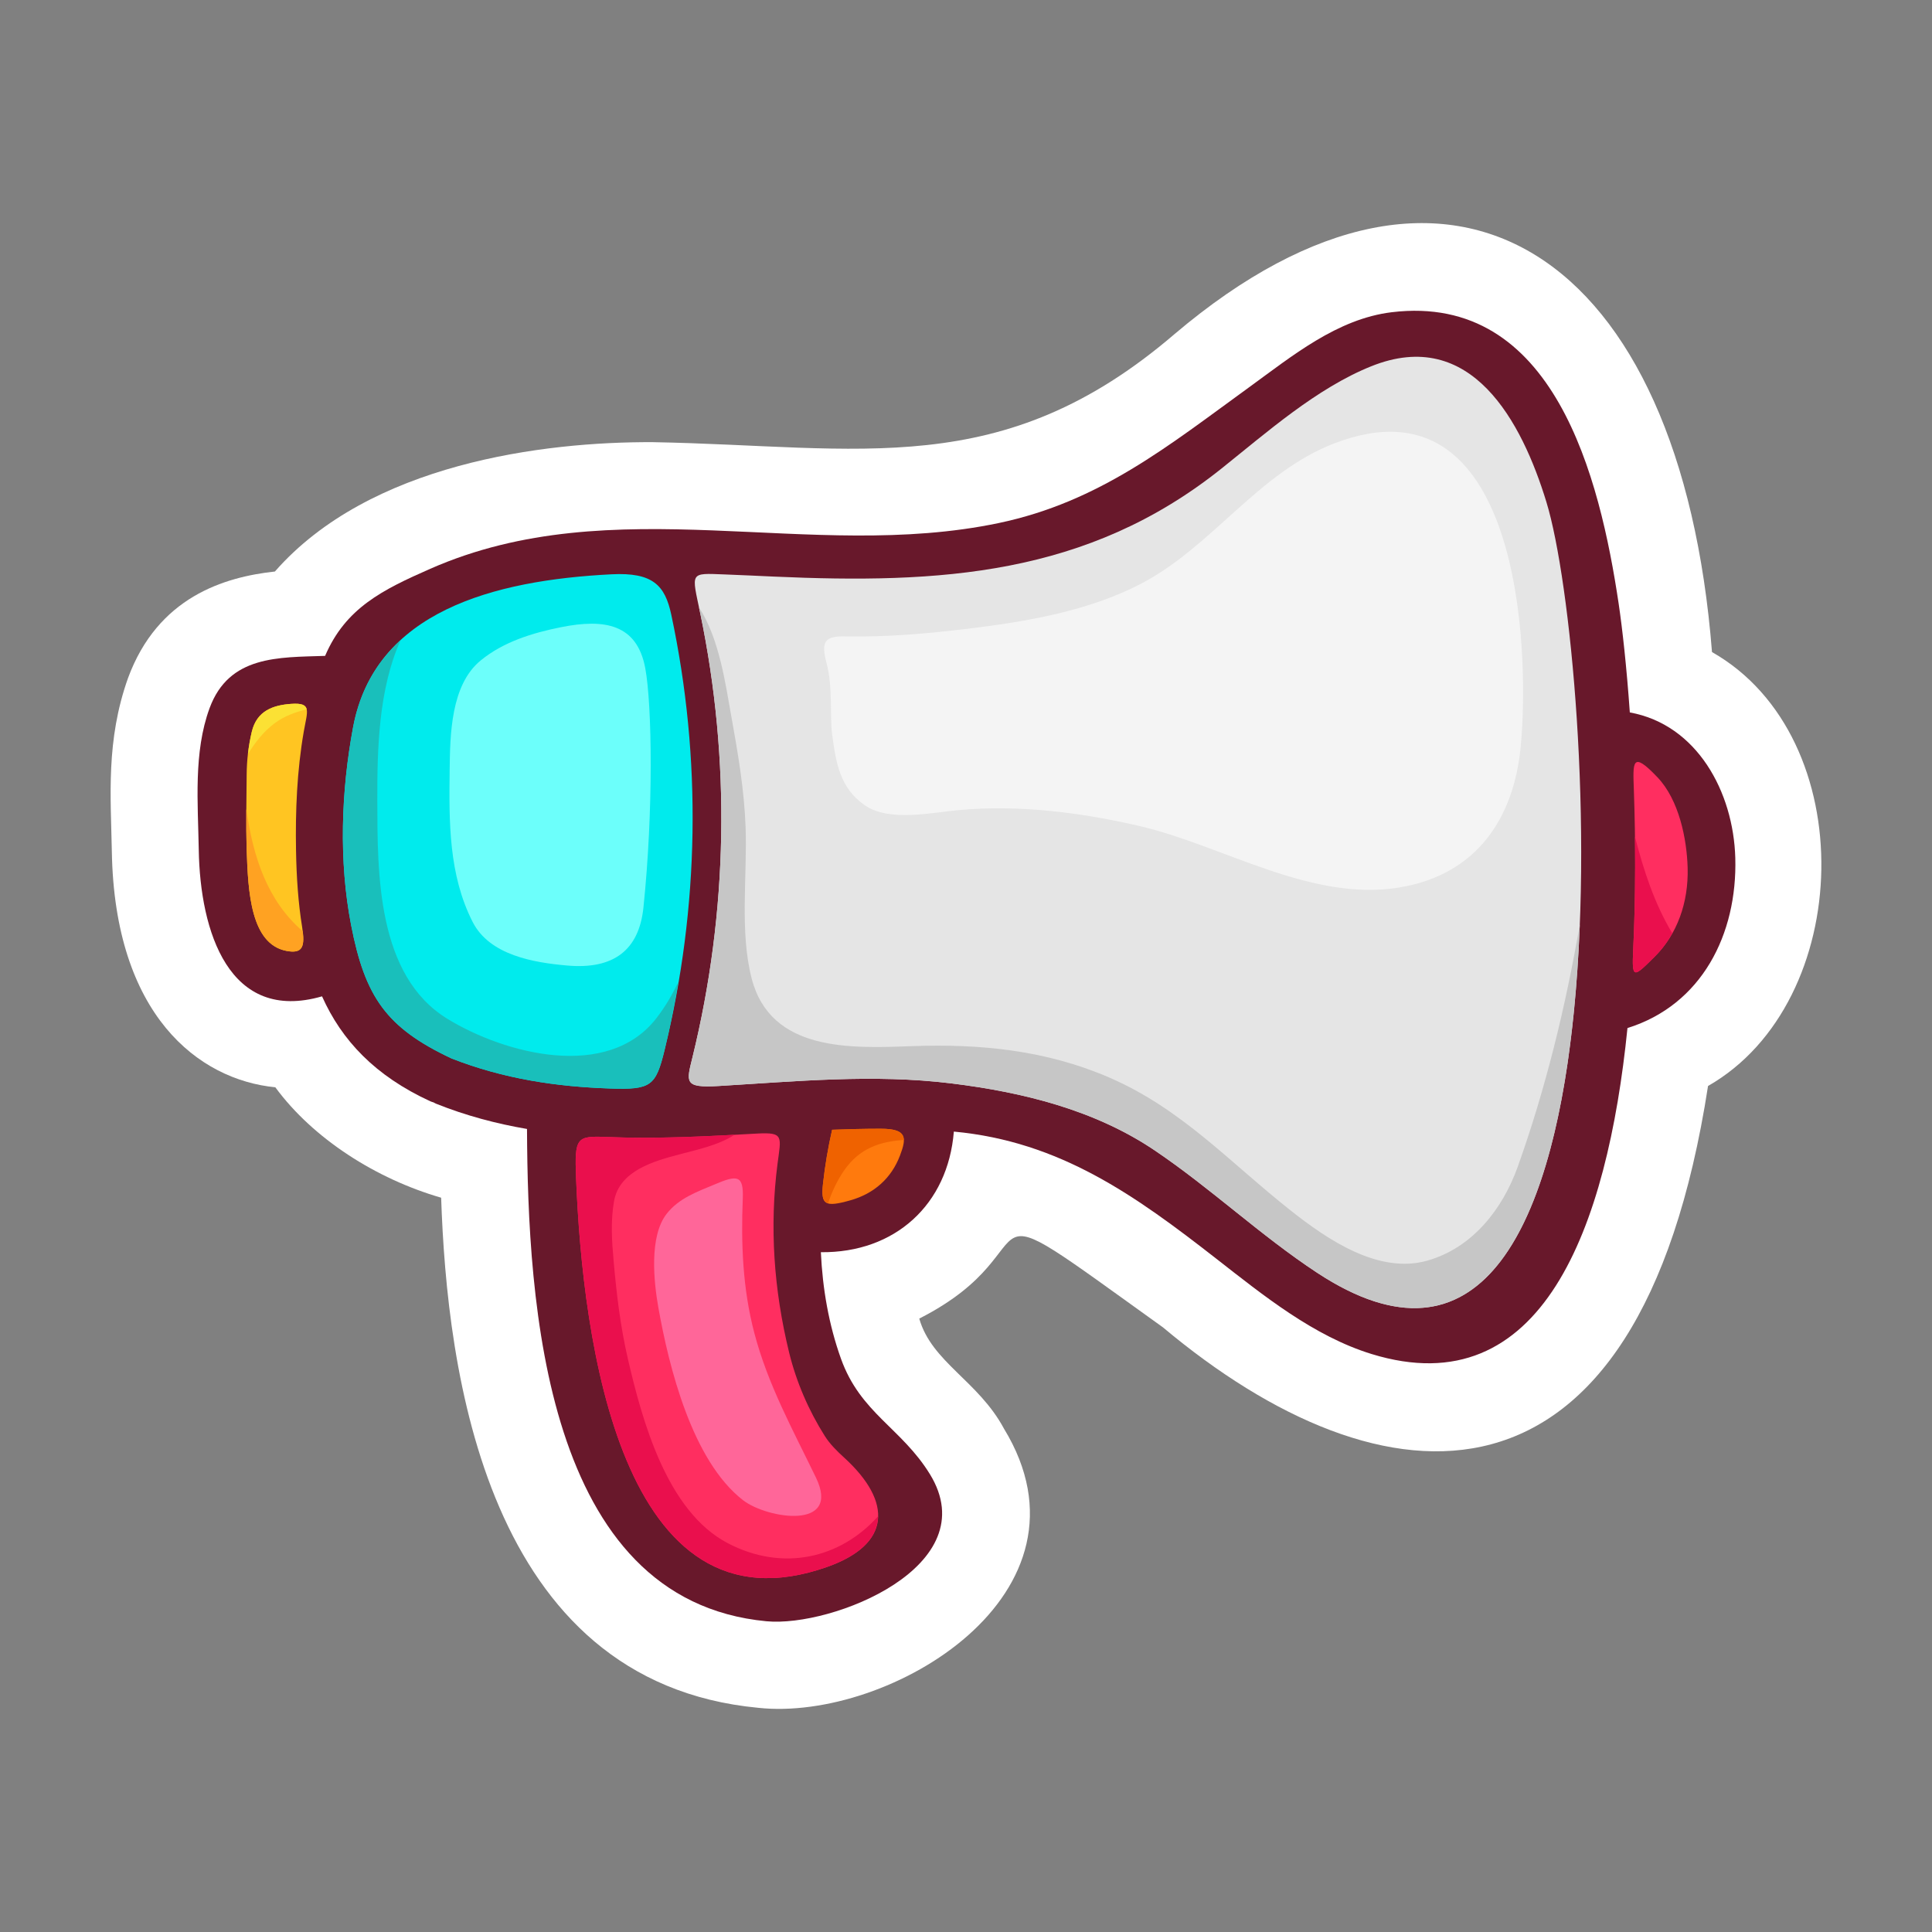 <svg id="Startup" height="512" viewBox="-70.866 -70.866 850.394 850.394" width="512" xmlns="http://www.w3.org/2000/svg"><rect x="-70.866" y="-70.866" width="850.394" height="850.394" fill="#808080" stroke="none"/><g><path d="m50.327 407.722c16.633 22.652 44.371 40.316 72.984 48.598 2.531 75.574 19.359 213.184 139.621 224.535 57.77 6.25 152.383-50.355 108.094-122.91-11.332-21.063-31.781-29.215-37.27-48.41 62.91-32.031 12.523-64.125 107.266 3.855 96.272 80.711 209.308 91.852 239.921-106.238 64.586-36.883 67.816-153.492 1.746-191.003-13.75-175.107-114.121-243.778-236.53-139.997-75.945 65.152-137.941 49.285-229.645 47.605-48.215-.227-124.691 9.367-166.379 56.938-22.293 2.426-51.539 11.219-64.672 46.953-9.754 27.465-7.555 52.059-7.105 76.176 1.199 72.046 38.086 100.57 71.969 103.898z" fill="#fff"/><g><path d="m70.882 367.687c8.676 19.387 23.34 35 47.652 46.188.488.223.961.348 1.441.5.363.184.688.402 1.082.563 13.191 5.285 26.559 8.805 40.047 11.125.348 76.281 7.551 207.457 105.426 216.691 28.895 2.73 96.809-24.258 71.906-64.758-12.492-20.301-30.563-26.859-39.137-50.809-5.367-14.969-8.102-30.855-8.852-46.879 32.676.336 55.949-21.008 58.535-53.094 46.668 4.332 79.813 28.082 115.586 56.004 20.746 16.191 42.82 34.066 68.296 41.906 75.066 23.09 103.75-55.543 112.621-143.477 32.684-10.207 48.402-41.257 47.461-74.882-.816-28.984-16.797-58.688-46.426-64.047-1.422-20.172-3.277-36.867-4.91-47.852-8.242-55.27-28.32-136.98-99.914-128.301-24.011 2.914-43.886 19.348-62.784 33.051-35.469 25.727-65.805 50.434-110.168 59.742-83.194 17.442-169.124-15.523-250.21 20.13-20.996 9.238-37.27 17.254-46.301 38.34-20.508.684-42.301-.25-50.852 23.02-7.152 19.473-5.094 41.91-4.758 62.344.598 36.085 13.341 76.33 54.259 64.495z" fill="#68182b"/><path d="m647.998 347.269c1.148-24.281 1.063-48.363.305-70.352-.418-12.254-1.051-17.668 10.395-5.645 9.504 9.996 12.914 27.133 13.273 39.828.43 15.387-4.672 29.379-14.508 39.129-9.332 9.25-10.078 10.067-9.465-2.96z" fill="#ff2e60"/><path d="m292.175 561.202c2.273 3.59 5.313 6.59 8.43 9.43 21.707 19.762 20.566 38.313-7.348 48.188-90.75 32.094-107.75-99.695-110.566-171.395-.699-17.73.266-18.371 13.574-17.828 21.836.895 43.895-.246 65.996-1.504 12.055-.672 10.66 1.297 9.109 13.297-3.574 27.703-1.648 55.371 5.102 83.063 3.152 12.917 8.609 25.534 15.703 36.749z" fill="#ff2e60"/><path d="m325.284 437.737c-3.809 10.063-11.457 16.801-21.859 19.734-11.199 3.156-13.039 2.004-12.047-7.191.883-8.066 2.238-16.059 4.027-23.867 7.098-.273 14.184-.438 21.266-.449 11.765-.02 11.593 3.933 8.613 11.773z" fill="#ff7a0d"/><path d="m237.389 199.238c-3.844-18.461-4.949-17.863 10.797-17.258 7.688.293 14.945.648 21.574.945 72.895 3.25 137.875-.297 196.992-47.527 20.031-16 41.871-35.352 65.897-45.027 44.145-17.781 66.398 24.539 77.16 59.758 21.176 69.289 42.789 433.75-100.878 339.253-25.035-16.473-46.703-37.117-71.469-53.84-26.559-17.938-58.336-25.703-89.668-29.551-34.133-4.195-68.391-.863-102.438 1.164-15.305.91-14.094-1.711-11.395-12.734 15.651-63.894 16.831-130.754 3.428-195.183z" fill="#e5e5e5"/><path d="m84.553 249.21c9.543-51.051 62.047-64.68 113.734-67.293 18.168-.926 23.551 4.816 26.313 17.758 13.508 63.262 12.406 128.82-2.934 191.589-3.895 15.965-5.977 17.586-24 16.98-23.484-.777-46.793-4.199-69.805-13.23-28.77-13.512-38.043-27.16-44.16-58.589-5.503-28.289-4.417-59.015.852-87.215z" fill="#00ebed"/><path d="m37.706 270.187c.043-6.453.77-12.664 2.254-18.938 2.207-9.281 9.379-11.742 17.336-12.301 9.309-.648 7.117 3.125 5.535 12.266-2.984 17.199-3.703 34.844-3.398 52.242.203 11.949.988 23.207 2.688 33.723 1.391 8.602.316 11.93-7 10.48-15.559-3.07-16.805-25.809-17.402-44.469-.349-10.98-.099-22.015-.013-33.003z" fill="#ffc522"/><path d="m326.952 430.894c-.105-3.277-2.688-4.945-10.281-4.93-7.082.012-14.168.176-21.266.449-1.789 7.809-3.145 15.801-4.027 23.867-.555 5.156-.148 7.711 2.227 8.469 1.719-5.047 3.961-9.906 7.02-14.355 6.835-9.942 15.952-12.801 26.327-13.5z" fill="#ef6200"/><path d="m221.667 391.265c2.426-9.922 4.363-19.934 6.078-29.973-2.648 5.582-5.781 10.98-9.723 16.055-21.383 27.57-66.664 15.73-91.949.246-31.078-19.031-30.77-63.992-30.863-95.726-.066-23.051.547-49.457 10.258-70.961-10.395 9.531-17.863 21.992-20.914 38.305-5.27 28.199-6.355 58.926-.852 87.215 6.117 31.429 15.391 45.078 44.16 58.589 23.012 9.031 46.32 12.453 69.805 13.23 18.023.606 20.105-1.016 24-16.98z" fill="#19bfbb"/><path d="m213.159 223.253c-3.633-19.484-17.965-21.859-36.973-18.074-12.887 2.57-25.504 6.504-35.48 14.664-13.207 10.82-13.453 32.809-13.648 48.156-.297 22.84-.477 46.18 10.137 66.977 7.5 14.699 27.027 17.879 41.648 19.156 20.234 1.765 31.535-6.637 33.504-25.504 4.468-42.828 3.796-89.39.812-105.375z" fill="#6cfffb"/><path d="m37.557 285.269c-.039 5.977-.031 11.957.16 17.922.598 18.66 1.844 41.398 17.402 44.469 6.758 1.34 8.16-1.449 7.242-8.648-15.593-13.481-21.851-32.716-24.804-53.743z" fill="#ffa222"/><path d="m38.272 261.031c3.184-5.148 6.859-9.887 11.668-13.492 4.305-3.23 9.156-4.953 14.184-6.18-.441-1.965-2.223-2.727-6.828-2.41-7.957.559-15.129 3.02-17.336 12.301-.774 3.261-1.321 6.511-1.688 9.781z" fill="#fbe134"/><path d="m228.241 437.233c6.922-1.852 17.066-3.934 24.203-8.613-18.813 1.008-37.578 1.738-56.18.977-13.309-.543-14.273.098-13.574 17.828 2.816 71.699 19.816 203.488 110.566 171.395 14.977-5.301 22.172-13.105 22.344-22.242-16.543 18.445-41.824 24.504-66.109 11.82-26.879-14.039-37.703-54.066-43.992-81.164-3.285-14.145-4.992-28.621-6.27-43.066-.777-8.813-1.352-17.402.16-26.199 2.352-13.728 18.008-17.841 28.852-20.736z" fill="#ea0f4d"/><path d="m665.201 339.921c-7.91-13.238-12.563-27.527-16.438-42.582.211 16.129.039 32.957-.766 49.93-.613 13.027.133 12.21 9.465 2.961 3.067-3.039 5.618-6.531 7.739-10.309z" fill="#ea0f4d"/><path d="m288.272 579.487c-10.184-21.074-21.18-40.93-27.145-63.742-5.102-19.492-5.84-39.195-5.051-59.059.41-10.27-2.371-10.453-12.098-6.332-7.875 3.328-15.977 6.074-21.441 13.102-7.758 9.988-5.609 29.992-3.625 41.195 4.621 26.016 14.824 67.477 37.324 84.848 10.579 8.168 43.321 13.336 32.036-10.012z" fill="#f69"/><path d="m237.389 199.238c13.402 64.43 12.223 131.289-3.426 195.183-2.699 11.023-3.91 13.645 11.395 12.734 34.047-2.027 68.305-5.359 102.438-1.164 31.332 3.848 63.109 11.613 89.668 29.551 24.766 16.723 46.434 37.367 71.469 53.84 83.769 55.094 111.335-45.84 115.573-153.312-6.301 36.316-14.996 72.089-27.246 106.425-6.723 18.867-19.973 35.801-39.734 41.484-21.582 6.207-44.163-9.316-60.163-21.934-26.828-21.152-47.875-44.699-79.863-58.582-27.84-12.074-56.996-14.961-86.934-13.859-26.973.988-62.141 2.531-70.559-29.711-5.367-20.574-1.918-45.417-2.684-66.57-.602-16.484-3.301-32.332-6.223-48.508-2.754-15.309-5.332-34.422-14.313-48.41.192.895.391 1.825.602 2.833z" fill="#c6c6c6"/><path d="m516.69 124.199c-33.816 12.898-53.887 45.586-85.613 62.02-22.875 11.855-49.98 16.516-75.754 19.637-17.961 2.176-36.043 3.754-54.137 3.398-9.25-.191-10.766 2.383-8.168 12.035 2.707 10.066 1.355 23.508 2.391 31.125 1.637 12.07 3.266 23.555 14.465 31.227 10.672 7.305 29.176 3.191 41.031 2.09 26.645-2.48 54.133 1.016 79.934 7.02 36.203 8.43 74.824 33.184 113.569 27.125 35.238-5.512 51.074-31.309 54.047-61.77 4.285-43.845-.43-164.931-81.765-133.907z" fill="#f4f4f4"/></g></g></svg>